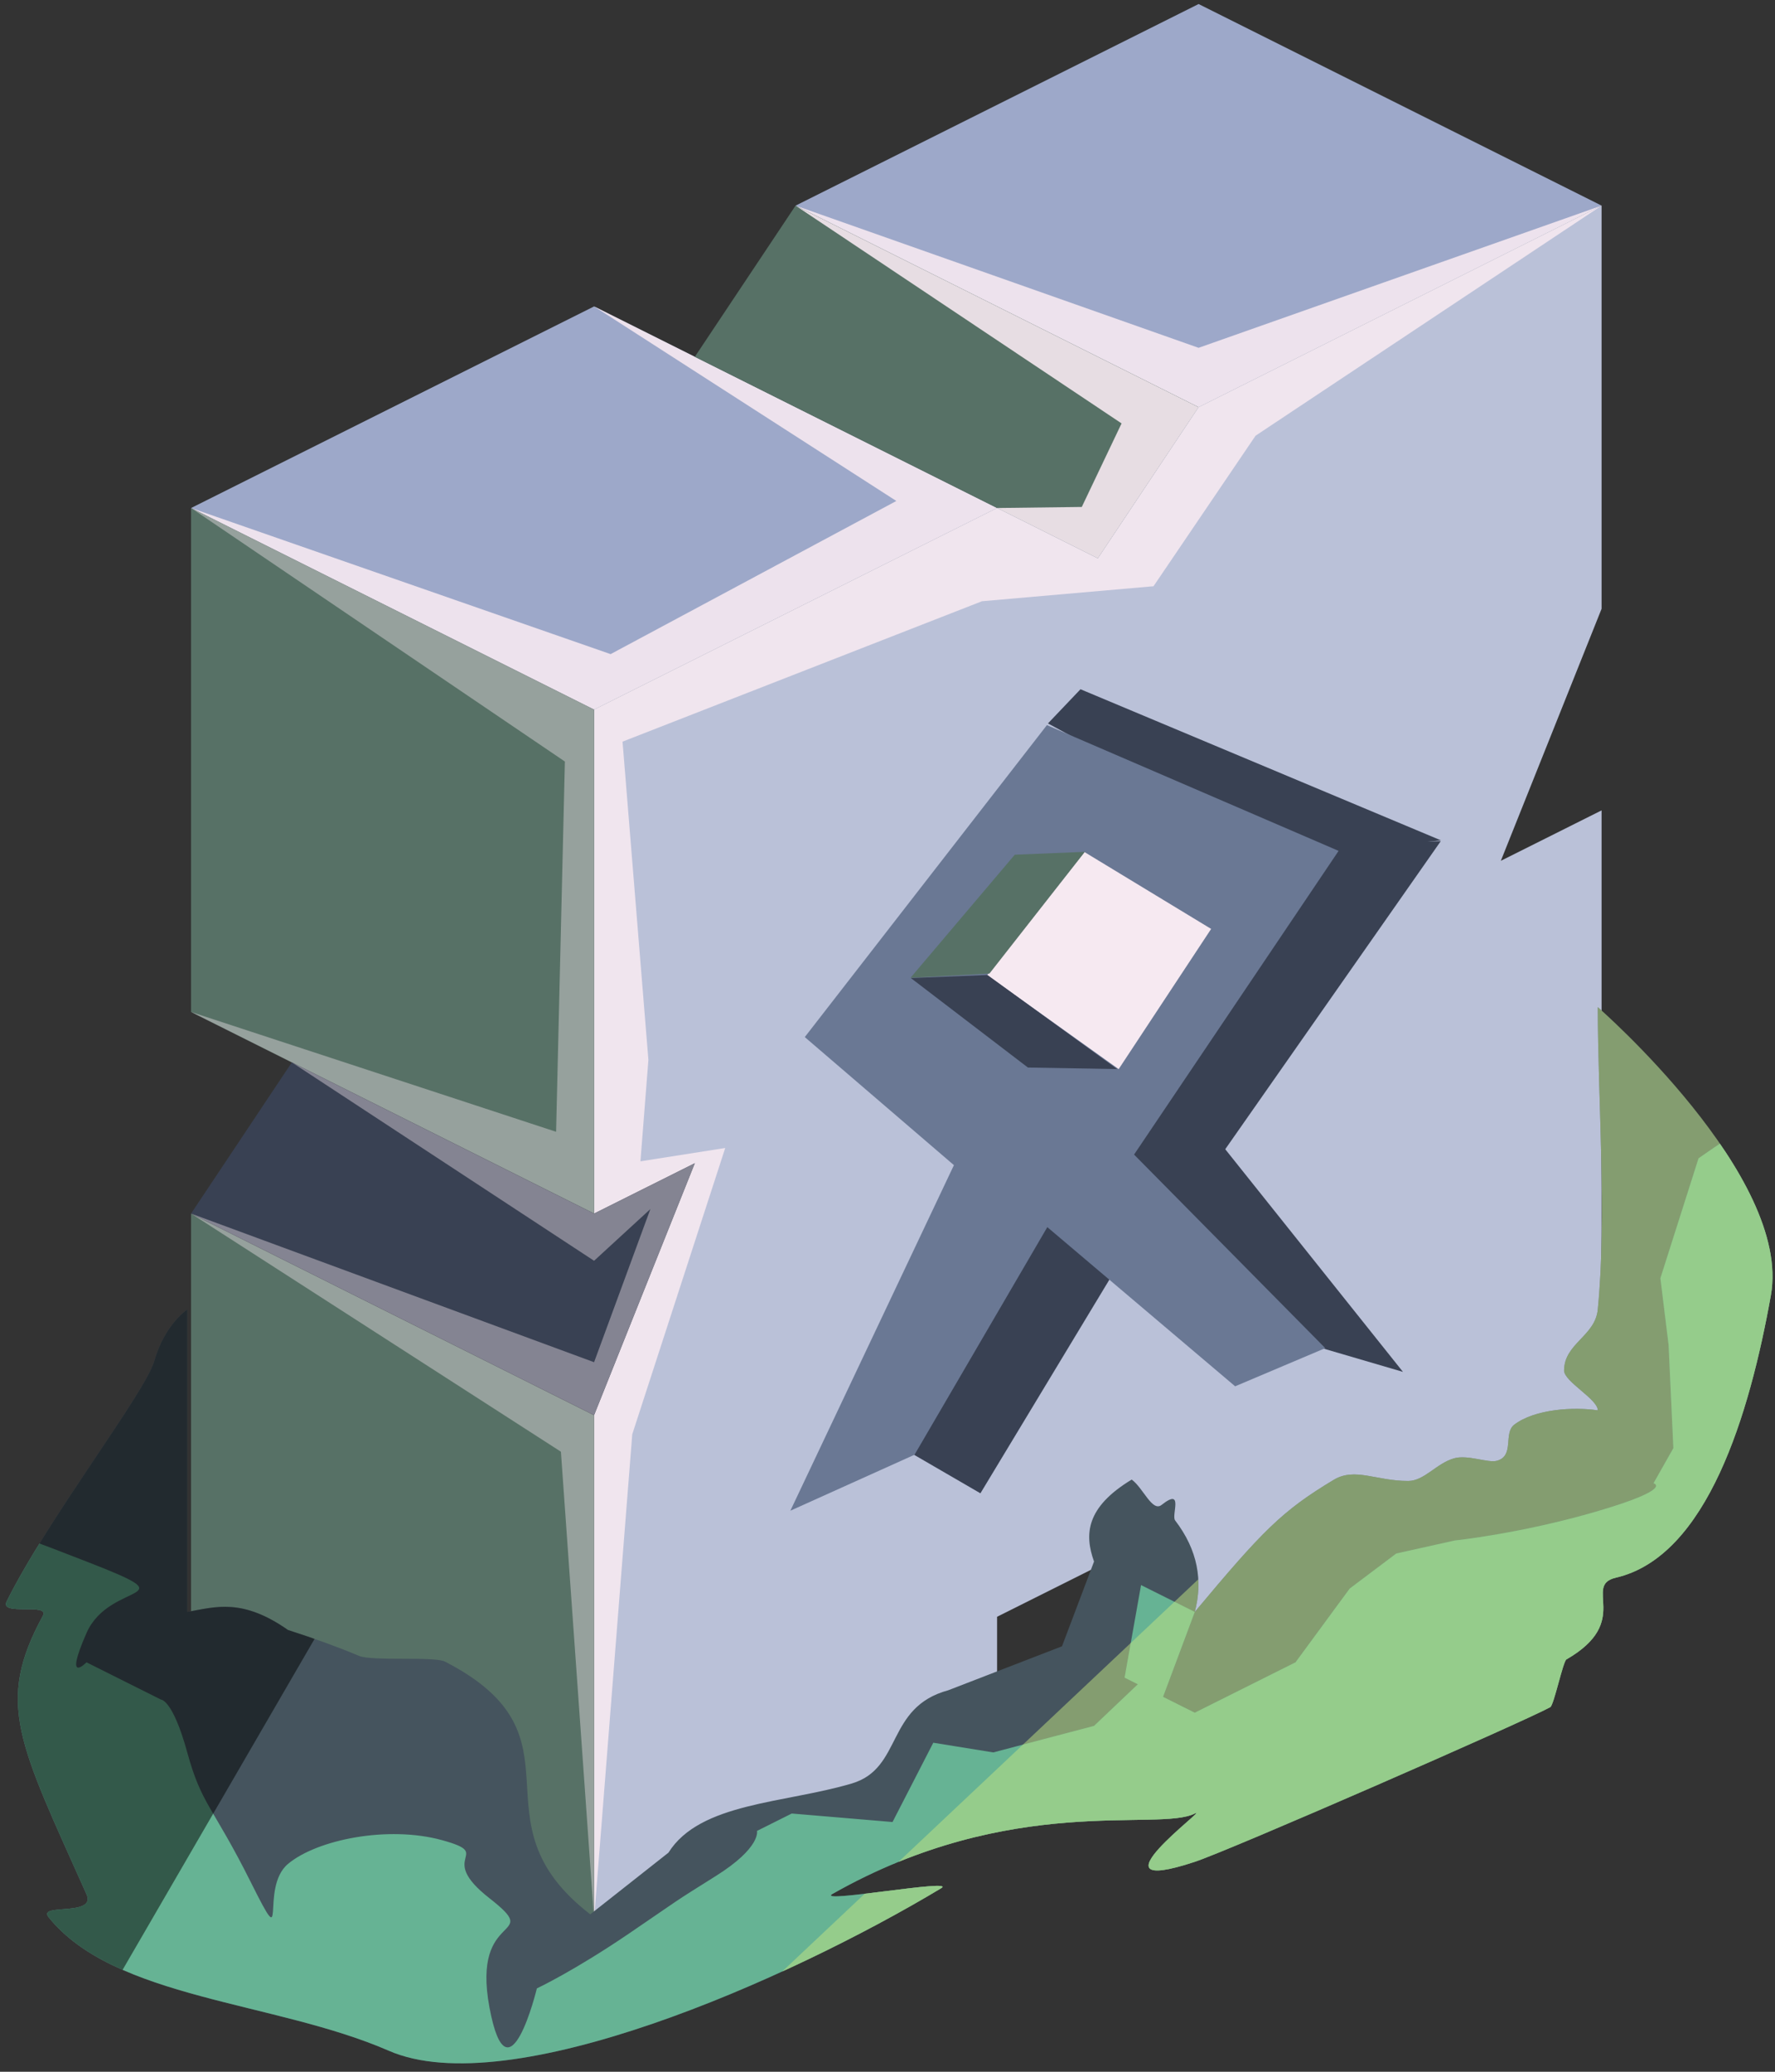 <?xml version="1.0" encoding="UTF-8" standalone="no"?><!DOCTYPE svg PUBLIC "-//W3C//DTD SVG 1.1//EN" "http://www.w3.org/Graphics/SVG/1.1/DTD/svg11.dtd"><svg width="100%" height="100%" viewBox="0 0 90 105" version="1.1" xmlns="http://www.w3.org/2000/svg" xmlns:xlink="http://www.w3.org/1999/xlink" xml:space="preserve" xmlns:serif="http://www.serif.com/" style="fill-rule:evenodd;clip-rule:evenodd;stroke-linejoin:round;stroke-miterlimit:1.414;"><rect x="0" y="0" width="90" height="105" fill="#333333" stroke="none"/><g id="X_Runestone_grass_1"><g id="F_Runestone_runes_1"><g><g><g><path d="M60.773,0.204l20.434,10.217l-20.434,10.217l-20.434,-10.217l20.434,-10.217Z" style="fill:#9da8c9;"/><clipPath id="_clip1"><path d="M60.773,0.204l20.434,10.217l-20.434,10.217l-20.434,-10.217l20.434,-10.217Z"/></clipPath><g clip-path="url(#_clip1)"><path d="M81.207,10.421l-20.434,7.207l-20.434,-7.207l16.529,11.038l-2.017,4.234l-4.295,0.054l-20.434,-10.217l15.326,9.86l-14.488,7.762l-21.272,-7.405l18.954,12.849l-0.446,18.765l-18.508,-6.072l5.109,2.555l15.325,10.054l2.855,-2.621l-2.855,7.762l-20.434,-7.533l18.752,12.069l1.682,23.691l1.936,-24.575l4.714,-14.509l-4.299,0.676l0.403,-5.141l-1.311,-16.129l18.225,-7.116l8.697,-0.76l5.175,-7.629l17.545,-11.662Z" style="fill:#f6e9f1;fill-opacity:0.9;"/></g><path d="M30.122,15.53l-20.434,10.217l20.434,10.217l20.434,-10.217l-20.434,-10.217" style="fill:#9da8c9;"/><clipPath id="_clip2"><path d="M30.122,15.53l-20.434,10.217l20.434,10.217l20.434,-10.217l-20.434,-10.217"/></clipPath><g clip-path="url(#_clip2)"><path d="M81.207,10.421l-20.434,7.207l-20.434,-7.207l16.529,11.038l-2.017,4.234l-4.295,0.054l-20.434,-10.217l15.326,9.86l-14.488,7.762l-21.272,-7.405l18.954,12.849l-0.446,18.765l-18.508,-6.072l5.109,2.555l15.325,10.054l2.855,-2.621l-2.855,7.762l-20.434,-7.533l18.752,12.069l1.682,23.691l1.936,-24.575l4.714,-14.509l-4.299,0.676l0.403,-5.141l-1.311,-16.129l18.225,-7.116l8.697,-0.76l5.175,-7.629l17.545,-11.662Z" style="fill:#f6e9f1;fill-opacity:0.9;"/></g><path d="M40.339,10.421l-5.108,7.663l20.434,10.217l5.108,-7.663l-20.434,-10.217Z" style="fill:#577166;"/><clipPath id="_clip3"><path d="M40.339,10.421l-5.108,7.663l20.434,10.217l5.108,-7.663l-20.434,-10.217Z"/></clipPath><g clip-path="url(#_clip3)"><path d="M83.839,69.074l-10.72,-7.911l-2.055,-16.353l-2.976,16.813l10.719,12.601l-15.707,10.327l-3.667,-13.492l1.414,-10.924l-5.108,4.654l0,13.226l-13.318,3.558l10.939,2.74l-11.142,12.484l-6.913,-10.65l-5.109,-3.656l-18.08,9.472l15.264,0.231l12.413,0.867l-4.488,7.71l-30.652,0.962l-2.387,-27.633l7.496,6.469l6.793,1.712l3.424,-1.712l-7.428,-3.714l-4.457,-12.445l-0.848,-23.451l12.733,8.959l1.983,4.117l1.42,-5.818l-3.403,-3.407l-11.817,-14.526l4.26,-17.456l17.774,16.656l-5.109,-17.88l11.545,-5.772l8.89,-4.445l7.847,9.032l4.367,5.295l3.111,-1.556l5.109,-4.977l-5.109,-3.079l0,2.948l-5.108,-2.554l2.564,-3.827l12.761,4.01l7.677,1.101l7.649,10.829l-1.661,12.599l1.661,31.481l7.734,-67.652l-72.439,-2.166l-40.256,53.098l18.116,65.251l76.628,-0.636l7.666,-41.51" style="fill:#17244c;fill-opacity:0.7;"/><path d="M81.207,10.421l-20.434,7.207l-20.434,-7.207l16.529,11.038l-2.017,4.234l-4.295,0.054l-20.434,-10.217l15.326,9.86l-14.488,7.762l-21.272,-7.405l18.954,12.849l-0.446,18.765l-18.508,-6.072l5.109,2.555l15.325,10.054l2.855,-2.621l-2.855,7.762l-20.434,-7.533l18.752,12.069l1.682,23.691l1.936,-24.575l4.714,-14.509l-4.299,0.676l0.403,-5.141l-1.311,-16.129l18.225,-7.116l8.697,-0.76l5.175,-7.629l17.545,-11.662Z" style="fill:#f6e9f1;fill-opacity:0.9;"/></g><path d="M81.207,10.421l-20.434,10.217l-5.108,7.663l-5.109,-2.554l-20.434,10.217l0,25.542l5.109,-2.554l-5.109,12.772l0,25.542l20.434,-10.217l0,-5.108l5.109,-2.555l5.108,2.555l20.434,-10.217l0,-30.652l-5.108,2.555l5.108,-12.772l0,-20.434" style="fill:#bac1d8;"/><clipPath id="_clip4"><path d="M81.207,10.421l-20.434,10.217l-5.108,7.663l-5.109,-2.554l-20.434,10.217l0,25.542l5.109,-2.554l-5.109,12.772l0,25.542l20.434,-10.217l0,-5.108l5.109,-2.555l5.108,2.555l20.434,-10.217l0,-30.652l-5.108,2.555l5.108,-12.772l0,-20.434"/></clipPath><g clip-path="url(#_clip4)"><path d="M81.207,10.421l-20.434,7.207l-20.434,-7.207l16.529,11.038l-2.017,4.234l-4.295,0.054l-20.434,-10.217l15.326,9.86l-14.488,7.762l-21.272,-7.405l18.954,12.849l-0.446,18.765l-18.508,-6.072l5.109,2.555l15.325,10.054l2.855,-2.621l-2.855,7.762l-20.434,-7.533l18.752,12.069l1.682,23.691l1.936,-24.575l4.714,-14.509l-4.299,0.676l0.403,-5.141l-1.311,-16.129l18.225,-7.116l8.697,-0.76l5.175,-7.629l17.545,-11.662Z" style="fill:#f6e9f1;fill-opacity:0.9;"/></g><path d="M9.688,25.747l20.434,10.217l0,25.542l-20.434,-10.217l0,-25.542Z" style="fill:#577166;"/><clipPath id="_clip5"><path d="M9.688,25.747l20.434,10.217l0,25.542l-20.434,-10.217l0,-25.542Z"/></clipPath><g clip-path="url(#_clip5)"><path d="M81.207,10.421l-20.434,7.207l-20.434,-7.207l16.529,11.038l-2.017,4.234l-4.295,0.054l-20.434,-10.217l15.326,9.86l-14.488,7.762l-21.272,-7.405l18.954,12.849l-0.446,18.765l-18.508,-6.072l5.109,2.555l15.325,10.054l2.855,-2.621l-2.855,7.762l-20.434,-7.533l18.752,12.069l1.682,23.691l1.936,-24.575l4.714,-14.509l-4.299,0.676l0.403,-5.141l-1.311,-16.129l18.225,-7.116l8.697,-0.76l5.175,-7.629l17.545,-11.662Z" style="fill:#f6e9f1;fill-opacity:0.4;"/></g><path d="M30.122,97.266l-20.434,-10.217l0,-25.543l20.434,10.218l0,25.542" style="fill:#577166;"/><clipPath id="_clip6"><path d="M30.122,97.266l-20.434,-10.217l0,-25.543l20.434,10.218l0,25.542"/></clipPath><g clip-path="url(#_clip6)"><path d="M81.207,10.421l-20.434,7.207l-20.434,-7.207l16.529,11.038l-2.017,4.234l-4.295,0.054l-20.434,-10.217l15.326,9.86l-14.488,7.762l-21.272,-7.405l18.954,12.849l-0.446,18.765l-18.508,-6.072l5.109,2.555l15.325,10.054l2.855,-2.621l-2.855,7.762l-20.434,-7.533l18.752,12.069l1.682,23.691l1.936,-24.575l4.714,-14.509l-4.299,0.676l0.403,-5.141l-1.311,-16.129l18.225,-7.116l8.697,-0.76l5.175,-7.629l17.545,-11.662Z" style="fill:#f6e9f1;fill-opacity:0.4;"/></g><path d="M9.688,51.289l5.109,2.555l-5.109,7.662l20.434,10.218l5.109,-12.772l-5.109,2.554l-20.434,-10.217Z" style="fill:#394153;"/><clipPath id="_clip7"><path d="M9.688,51.289l5.109,2.555l-5.109,7.662l20.434,10.218l5.109,-12.772l-5.109,2.554l-20.434,-10.217Z"/></clipPath><g clip-path="url(#_clip7)"><path d="M81.207,10.421l-20.434,7.207l-20.434,-7.207l16.529,11.038l-2.017,4.234l-4.295,0.054l-20.434,-10.217l15.326,9.86l-14.488,7.762l-21.272,-7.405l18.954,12.849l-0.446,18.765l-18.508,-6.072l5.109,2.555l15.325,10.054l2.855,-2.621l-2.855,7.762l-20.434,-7.533l18.752,12.069l1.682,23.691l1.936,-24.575l4.714,-14.509l-4.299,0.676l0.403,-5.141l-1.311,-16.129l18.225,-7.116l8.697,-0.76l5.175,-7.629l17.545,-11.662Z" style="fill:#f6e9f1;fill-opacity:0.4;"/></g></g></g></g></g><g><path d="M61.188,57.071l9.948,12.458l-4.348,-1.274l-12.119,-9.902l6.519,-1.282Z" style="fill:#394153;"/><path d="M53.1,58.712l13.868,-15.941l6.083,-0.138l-10.988,15.699l-8.963,0.38Z" style="fill:#394153;"/><path d="M53.136,36.664l1.65,-1.732l18.272,7.657l-7.559,0.788l-12.363,-6.713Z" style="fill:#394153;"/><path d="M56.328,64.726l-3.645,-2.965l-8.161,10.911l5.189,3.011l6.617,-10.957Z" style="fill:#394153;"/><path d="M40.083,76.591l6.159,-2.81l3.313,1.937l-4.813,2.65l-4.659,-1.777Z" style="fill:none;"/><path d="M62.625,70.269l4.003,1.649l4.534,-2.321l-4.159,-1.166l-4.378,1.838Z" style="fill:none;"/><path d="M53.103,62.193l9.524,8.067l4.57,-1.934l-9.695,-9.81l10.371,-15.392l-14.79,-6.374l-12.277,15.811l7.562,6.49l-8.293,17.514l6.296,-2.837l6.732,-11.535Z" style="fill:#6a7894;"/><g><path d="M54.987,43.183l6.423,3.896l-4.689,7.106l-6.669,-4.761l4.935,-6.241Z" style="fill:#f6e9f1;"/><path d="M55.005,43.173l-3.552,0.145l-5.289,6.241l4.006,-0.218l4.835,-6.168Z" style="fill:#577166;"/><path d="M46.186,49.57l3.881,-0.156l6.577,4.768l-4.525,-0.078l-5.933,-4.534Z" style="fill:#394153;"/></g></g><path d="M81.014,51.044c0,0 9.856,8.577 8.777,14.605c-1.079,6.029 -3.229,13.233 -7.853,14.308c-1.72,0.4 0.847,2.21 -2.512,4.144c-0.177,0.101 -0.635,2.32 -0.823,2.422c-1.408,0.769 -16.227,7.244 -18.023,7.837c-5.677,1.875 0.863,-2.886 0,-2.448c-1.868,0.948 -9.278,-1.077 -18.368,4.076c-0.9,0.51 6.362,-0.802 5.508,-0.289c-7.774,4.667 -21.894,10.899 -28.008,8.235c-5.758,-2.51 -13.904,-2.61 -17.244,-6.763c-0.595,-0.741 2.436,-0.008 1.918,-1.168c-3.422,-7.661 -4.631,-9.677 -2.212,-14.112c0.371,-0.68 -2.212,0.031 -1.838,-0.725c2.071,-4.178 7.028,-10.585 7.483,-12.178c0.538,-1.882 1.676,-2.619 1.676,-2.619l0,15.326c1.439,-0.258 2.786,-0.71 5.108,0.915c1.38,0.442 2.57,0.879 3.599,1.312c0.67,0.282 3.818,0.012 4.361,0.291c7.442,3.83 1.155,8.023 7.366,12.808l3.965,-3.126c1.597,-2.547 5.901,-2.495 9.298,-3.506c2.589,-0.77 1.704,-3.863 4.892,-4.725l5.763,-2.227l1.625,-4.296c-0.489,-1.368 -0.424,-2.744 1.91,-4.154c0.586,0.424 1.04,1.66 1.516,1.284c1.15,-0.91 0.484,0.521 0.685,0.784c1.153,1.507 1.414,3.057 0.997,4.64c3.435,-4.107 4.415,-5.117 7.045,-6.695c1.078,-0.647 2.155,0.061 3.776,0.057c0.821,-0.002 1.43,-0.893 2.327,-1.147c0.698,-0.198 1.723,0.251 2.178,0.122c0.902,-0.255 0.306,-1.397 0.876,-1.83c1.052,-0.799 3.031,-0.905 4.232,-0.724c0.005,-0.567 -1.712,-1.456 -1.709,-2.023c0.008,-1.368 1.578,-1.739 1.709,-3.086c0.467,-4.782 0.007,-10.451 0,-15.325Z" style="fill:#45545e;"/><clipPath id="_clip8"><path d="M81.014,51.044c0,0 9.856,8.577 8.777,14.605c-1.079,6.029 -3.229,13.233 -7.853,14.308c-1.72,0.4 0.847,2.21 -2.512,4.144c-0.177,0.101 -0.635,2.32 -0.823,2.422c-1.408,0.769 -16.227,7.244 -18.023,7.837c-5.677,1.875 0.863,-2.886 0,-2.448c-1.868,0.948 -9.278,-1.077 -18.368,4.076c-0.9,0.51 6.362,-0.802 5.508,-0.289c-7.774,4.667 -21.894,10.899 -28.008,8.235c-5.758,-2.51 -13.904,-2.61 -17.244,-6.763c-0.595,-0.741 2.436,-0.008 1.918,-1.168c-3.422,-7.661 -4.631,-9.677 -2.212,-14.112c0.371,-0.68 -2.212,0.031 -1.838,-0.725c2.071,-4.178 7.028,-10.585 7.483,-12.178c0.538,-1.882 1.676,-2.619 1.676,-2.619l0,15.326c1.439,-0.258 2.786,-0.71 5.108,0.915c1.38,0.442 2.57,0.879 3.599,1.312c0.67,0.282 3.818,0.012 4.361,0.291c7.442,3.83 1.155,8.023 7.366,12.808l3.965,-3.126c1.597,-2.547 5.901,-2.495 9.298,-3.506c2.589,-0.77 1.704,-3.863 4.892,-4.725l5.763,-2.227l1.625,-4.296c-0.489,-1.368 -0.424,-2.744 1.91,-4.154c0.586,0.424 1.04,1.66 1.516,1.284c1.15,-0.91 0.484,0.521 0.685,0.784c1.153,1.507 1.414,3.057 0.997,4.64c3.435,-4.107 4.415,-5.117 7.045,-6.695c1.078,-0.647 2.155,0.061 3.776,0.057c0.821,-0.002 1.43,-0.893 2.327,-1.147c0.698,-0.198 1.723,0.251 2.178,0.122c0.902,-0.255 0.306,-1.397 0.876,-1.83c1.052,-0.799 3.031,-0.905 4.232,-0.724c0.005,-0.567 -1.712,-1.456 -1.709,-2.023c0.008,-1.368 1.578,-1.739 1.709,-3.086c0.467,-4.782 0.007,-10.451 0,-15.325Z"/></clipPath><g clip-path="url(#_clip8)"><path d="M84.077,45.489l19.321,40.312l-81.441,30.798l53.134,-50.06l3.663,-22.266l5.323,1.216Z" style="fill:#c4e783;fill-opacity:0.5;"/><path d="M91.231,56.152c0.018,-1.107 -5.108,2.555 -5.108,2.555l-1.934,6.075l0.416,3.383l0.242,5.229l-1.007,1.779c0,0 1.052,0.274 -2.826,1.413c-3.878,1.14 -7.243,1.487 -7.243,1.487l-2.974,0.661l-2.363,1.779l-2.745,3.736l-5.109,2.554l-1.609,-0.804l1.609,-4.304l-2.724,-1.362l-0.834,4.692l0.672,0.336l-2.222,2.11l-5.109,1.344l-3.041,-0.491l-2.067,4.019l-5.109,-0.431l-1.763,0.881c0,0 0.222,0.84 -2.102,2.295c-2.323,1.455 -1.595,1.007 -4.395,2.911c-2.8,1.904 -4.664,2.776 -4.664,2.776c0,0 -1.458,6.017 -2.402,0.976c-0.943,-5.04 2.792,-3.36 0,-5.544c-2.791,-2.184 0.323,-2.196 -2.41,-2.946c-2.733,-0.75 -6.328,-0.031 -7.807,1.205c-1.478,1.237 0.073,4.843 -1.879,0.94c-1.951,-3.903 -2.491,-3.903 -3.229,-6.591c-0.738,-2.689 -1.332,-2.677 -1.332,-2.677l-1.21,-0.605l-2.567,-1.284c0,0 -1.178,1.205 0,-1.483c1.178,-2.688 5.375,-1.539 0,-3.625c-5.374,-2.087 -6.549,-2.589 -9.07,-0.574c-2.52,2.015 -4.287,-5.036 -3.404,9.662c0.884,14.698 -12.459,17.358 5.805,23.337c18.264,5.978 13.398,8.655 32.212,5.889c18.814,-2.767 20.479,-2.431 30.651,-7.807c10.172,-5.377 11.476,1.089 21.912,-11.888c10.437,-12.978 10.37,-9.812 13.848,-18.619c3.478,-8.807 7.915,-10.992 5.108,-14.184c-2.806,-3.192 -10.235,-7.697 -10.217,-8.805Z" style="fill:#66b394;"/><clipPath id="_clip9"><path d="M91.231,56.152c0.018,-1.107 -5.108,2.555 -5.108,2.555l-1.934,6.075l0.416,3.383l0.242,5.229l-1.007,1.779c0,0 1.052,0.274 -2.826,1.413c-3.878,1.14 -7.243,1.487 -7.243,1.487l-2.974,0.661l-2.363,1.779l-2.745,3.736l-5.109,2.554l-1.609,-0.804l1.609,-4.304l-2.724,-1.362l-0.834,4.692l0.672,0.336l-2.222,2.11l-5.109,1.344l-3.041,-0.491l-2.067,4.019l-5.109,-0.431l-1.763,0.881c0,0 0.222,0.84 -2.102,2.295c-2.323,1.455 -1.595,1.007 -4.395,2.911c-2.8,1.904 -4.664,2.776 -4.664,2.776c0,0 -1.458,6.017 -2.402,0.976c-0.943,-5.04 2.792,-3.36 0,-5.544c-2.791,-2.184 0.323,-2.196 -2.41,-2.946c-2.733,-0.75 -6.328,-0.031 -7.807,1.205c-1.478,1.237 0.073,4.843 -1.879,0.94c-1.951,-3.903 -2.491,-3.903 -3.229,-6.591c-0.738,-2.689 -1.332,-2.677 -1.332,-2.677l-1.21,-0.605l-2.567,-1.284c0,0 -1.178,1.205 0,-1.483c1.178,-2.688 5.375,-1.539 0,-3.625c-5.374,-2.087 -6.549,-2.589 -9.07,-0.574c-2.52,2.015 -4.287,-5.036 -3.404,9.662c0.884,14.698 -12.459,17.358 5.805,23.337c18.264,5.978 13.398,8.655 32.212,5.889c18.814,-2.767 20.479,-2.431 30.651,-7.807c10.172,-5.377 11.476,1.089 21.912,-11.888c10.437,-12.978 10.37,-9.812 13.848,-18.619c3.478,-8.807 7.915,-10.992 5.108,-14.184c-2.806,-3.192 -10.235,-7.697 -10.217,-8.805Z"/></clipPath><g clip-path="url(#_clip9)"><path d="M84.077,45.489l19.321,40.312l-81.441,30.798l53.134,-50.06l3.663,-22.266l5.323,1.216Z" style="fill:#c4e783;fill-opacity:0.5;"/></g><path d="M20.598,75.052l-19.492,33.588l-12.86,-32.779c0,0 18.886,-21.303 20.434,-19.585c1.548,1.718 11.918,18.776 11.918,18.776Z" style="fill-opacity:0.5;"/></g></g></svg>